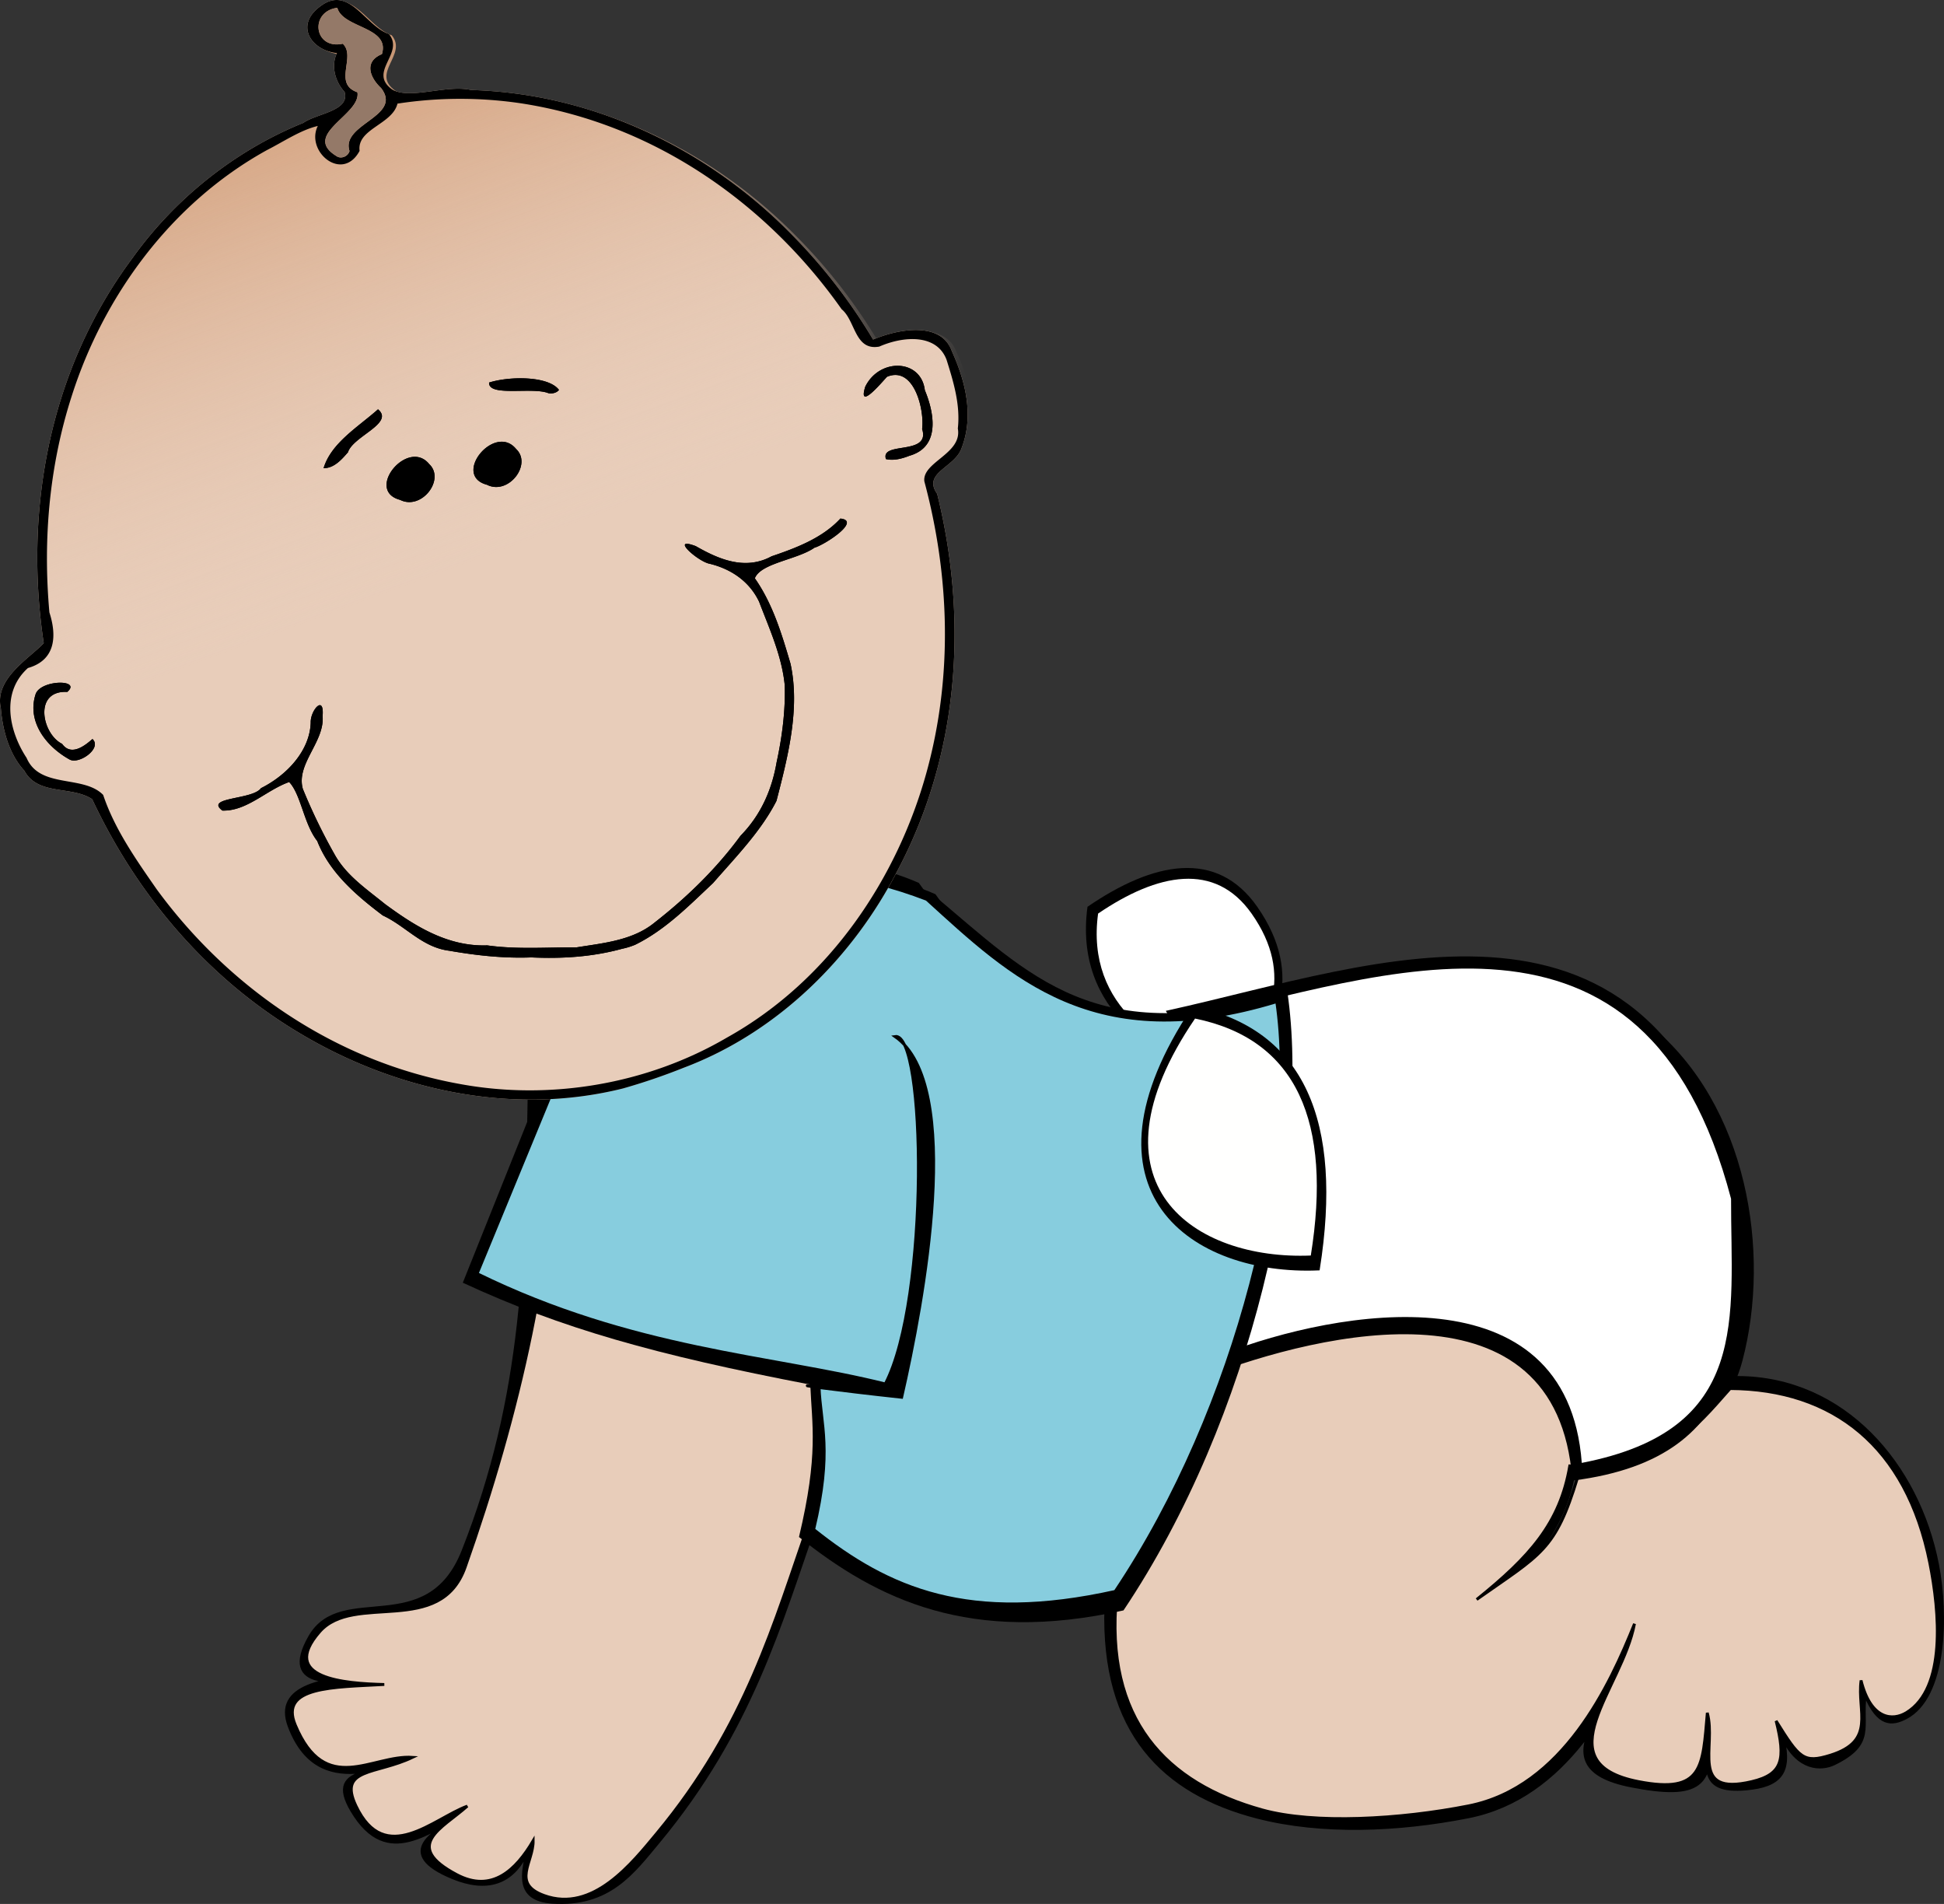 <svg version="1.0" width="140" height="137.084" xmlns="http://www.w3.org/2000/svg"><rect width="100%" height="100%" fill="#333333" stroke="none"/><defs><linearGradient id="prefix__a" y2="546.78" gradientUnits="userSpaceOnUse" y1="270" x2="445.02" x1="450.18"><stop offset="0" stop-color="#d19b75"/><stop offset="1" stop-color="#e8cdba" stop-opacity="0"/></linearGradient></defs><path d="M38.117 78.397c-.208 12.203-.316 22.007-4.769 33.272-2.57 6.503-8.75 2.21-11.032 6.166-2.273 3.939 2.135 3.366 4.864 2.76-3.775.218-7.467.73-6.35 3.694 2.09 5.54 7.172 2.651 10.39 1.988-3.554 1.593-7.974.578-5.87 4.11 2.585 4.336 5.673 1.218 8.18.3-2.405 1.103-5.181 2.768-.914 4.512 2.419.989 4.265.446 5.325-1.803-.232 1.317-.905 3.383 1.85 3.563 4.082.267 5.807-2.148 7.635-4.345 6.655-8.01 8.754-15.693 11.334-23.035 7.061 6.015 12.752 8.12 20.882 6.13-.286 9.022 4.16 13.39 10.9 15.125 4.634 1.193 10.125.977 15.21-.027 7.042-1.39 10.606-8.505 12.405-12.992-1.685 4.705-7.751 9.399-.66 10.775 4.82.936 6.1.061 5.459-4.224.136 2.566-.898 4.777 2.83 4.43 2.383-.222 3.215-1.14 2.628-3.622 1.079 2.258 2.745 2.268 3.681 1.813 2.944-1.432 1.918-2.645 2.228-4.958.936 2.25 1.93 2.172 2.933 1.65 2.88-1.501 2.978-7.404 2.274-11.039-1.395-7.192-6.735-13.42-14.365-13.46-3.262 3.507-6.258 8.902-11.522 8.404-1.654 5.444-4.553 6.535-7.22 8.426 3.369-2.672 6.196-5.67 6.92-9.93 6.207 2.12 10.906-3.856 12.036-8.123 2.06-7.781.38-18.365-6.62-24.074-4.476-3.649-14.184-7.114-25.276-2.407-12.783 3.86-21.537.592-27.382-7.822-10.423-4.579-24.425 1.734-27.984 14.743z" fill-rule="evenodd" stroke="#000" stroke-width=".211"/><path d="M89.04 77.603c-5.733-.991-11.736-4.85-10.722-12.315 4.755-3.257 9.31-4.165 12.224 0 3.477 4.972 1.385 9.113-1.501 12.315z" fill-rule="evenodd"/><path d="M40.203 78.741c-.202 11.814-2.808 23.026-6.702 34.091-1.785 5.068-8 1.799-10.49 4.663-2.927 3.365 1.801 3.714 4.663 3.787-3.657.21-7.575.125-6.41 2.913 2.173 5.213 5.527 2.133 8.45 2.331-2.642 1.267-5.385.745-4.08 3.496 2.093 4.418 5.589.906 8.018.018-1.795 1.604-4.71 2.838-.765 4.93 2.535 1.344 4.271-.33 5.511-2.441.019 1.564-1.583 3.088.783 3.946 3.519 1.28 6.354-2.351 8.124-4.479 6.446-7.756 8.465-15.26 10.963-22.37 6.837 5.825 14.274 7.171 22.145 5.246-.875 8.935 3.561 13.522 10.49 15.442 3.745 1.038 9.935.681 14.859-.292 6.82-1.346 10.204-8.766 11.948-13.11-.88 4.692-6.578 10.028.29 11.362 4.668.908 4.615-1.077 4.954-4.952.679 2.415-1.334 6.019 3.204 4.952 2.258-.53 2.431-1.638 1.75-4.37 1.68 2.691 1.968 3.07 3.908 2.47 3.317-1.033 1.911-3.144 2.211-5.384.708 2.842 2.278 2.925 3.274 2.313 2.865-1.76 2.38-7.246 1.678-10.763-1.68-8.423-6.99-12.525-14.38-12.564-2.883 3.26-3.832 4.563-10.987 6.41-1.6 5.273-2.625 5.506-7.267 8.777 3.812-3.067 6-5.49 6.702-9.617 5.187.478 10.562-3.734 11.655-7.867 1.995-7.532.367-17.781-6.41-23.309-4.333-3.534-13.736-6.892-24.477-2.331-12.376 3.735-20.855.573-26.515-7.575-10.092-4.434-23.652 1.678-27.097 14.277z" fill="#e8cdba" fill-rule="evenodd" stroke="#000" stroke-width=".204"/><path d="M88.775 76.826c-5.182-.89-10.61-4.35-9.694-11.05 4.302-2.921 8.418-3.737 11.053 0 3.145 4.462 1.252 8.178-1.359 11.05z" fill="#fff" fill-rule="evenodd"/><path d="M86.746 99.036c8.43-3.24 25.481-7.282 26.585 7.45 13.025-1.674 12.062-11.183 12.085-20.139-6.49-24.729-26.149-16.829-41.289-13.494 4.19 6.686 5.407 15.201 2.619 26.183z" fill-rule="evenodd" stroke="#000" stroke-width=".212"/><path d="M88.17 97.445c8.042-3.088 24.692-6.168 25.744 7.883 12.23-2.372 10.729-10.473 10.751-19.016-6.19-23.584-24.94-16.05-39.38-12.87 3.996 6.378 5.544 13.531 2.885 24.003z" fill="#fff" fill-rule="evenodd"/><path d="M39.02 78.15l-5.69 14.206c7.104 3.29 13.877 5.195 25.024 7.335.114 2.886.612 5.005-.814 10.973 5.666 4.522 12.336 7.74 23.37 5.285 9.32-13.909 13.485-33.043 11.804-44.506-13.794 4.2-18.455-1.121-25.64-7.138C56.99 60.435 47.489 61.02 39.02 78.15z" fill-rule="evenodd"/><path d="M39.791 78.519l-5.43 13.184c11.205 5.501 21.26 5.911 29.392 7.94 3.196-6.124 2.925-25.373.698-25.018 5.015 3.484 2.045 19.163.485 25.98-4.508-.486-8.654-1.037-5.95-.757.11 2.751.973 4.58-.387 10.275 5.405 4.314 11.185 6.803 21.714 4.459 8.89-13.268 13.235-31.525 11.632-42.461-13.162 4.005-19.087-1.81-25.204-7.368-9.62-3.691-18.87-2.576-26.95 13.766z" fill="#87cdde" fill-rule="evenodd" stroke="#000" stroke-width=".204"/><path d="M85.948 72.571c7.908 1.644 10.66 8.196 8.99 18.788-8.998.377-17.799-5.585-8.99-18.788z" fill-rule="evenodd" stroke="#000" stroke-width=".222"/><path d="M86.063 73.336c7.334 1.495 9.884 7.443 8.336 17.062-8.344.345-16.505-5.07-8.336-17.062z" fill="#fffffe" fill-rule="evenodd"/><path d="M44.863 78.369c-8.17 2.033-16.555.004-23.118-3.883C14.93 70.479 9.85 64.39 6.638 57.542c-1.473-.98-3.912-.24-4.885-2.05C.66 54.305.19 52.588.06 50.985c-.478-2.112 2.04-3.564 3.09-4.676-1.398-9.252.242-19.5 6.416-27.764 3.014-4.2 7.306-7.687 12.286-9.701.94-.676 3.368-.84 2.963-2.225-.72-.794-.977-1.938-.546-2.797-1.848-.185-3.069-2.001-1.21-3.36 2.089-1.6 3.238 1.426 4.946 1.985 1.162 1.403-1.562 2.728.26 4.011 1.312.722 3.886-.383 5.666.022 9.188.263 17.42 4.556 23.223 10.548a39.632 39.632 0 015.722 7.42c1.894-.793 4.903-1.31 5.673.837.964 2.118 1.618 4.632.694 7-.497 1.389-2.825 1.75-1.752 3.268 2.172 8.766 1.713 18.542-2.882 27.178-3.137 6.098-8.506 11.565-15.377 14.148a44.294 44.294 0 01-4.369 1.49z" fill="#e8cdba"/><path d="M417.99 824.32c-52.29-7.71-96.75-42.66-126.41-85.11-30.87-43.89-46.95-96.99-50.41-150.25-6.42-10.24-22.33-11.66-23.97-26.06-3.73-10.62-2.64-23.11.18-33.97 1.93-15.11 19.89-18.15 28.51-22.75 12.51-64.38 44.99-127.46 99.54-165.83 27-19.82 59.87-31.66 93.47-32.05 7.01-2.01 21.56 3.17 22.29-6.97-2.43-7.07-1.38-15.25 3.06-19.78-10.39-5.98-13.46-21.06.44-25.19 15.78-5.13 15.73 17.71 24.46 25.79 3.66 12.21-15.22 13.89-7.44 27.02 6.05 8.12 23.56 7.5 33.06 14.75 53.1 25.42 91.61 74.84 112.13 129.16 7.88 20.48 13.48 41.82 16.85 63.5 12.84-.33 31.58 4.03 31.28 20.12.9 16.4-.9 34.6-11.59 47.77-6.01 7.84-20.42 4.21-17.54 16.95-6.9 63.18-31.43 126.21-77.58 171.09-31.96 31.97-75.55 54.04-121.47 53.29-9.64.1-19.28-.45-28.86-1.48z" fill="url(#prefix__a)" transform="matrix(.149 -.058 .051 .132 -59.062 -6.331)"/><path d="M44.863 78.369c-8.17 2.033-16.555.004-23.118-3.883C14.93 70.479 9.85 64.39 6.638 57.542c-1.473-.98-3.912-.24-4.885-2.05C.66 54.305.19 52.588.06 50.985c-.478-2.112 2.04-3.564 3.09-4.676-1.398-9.252.242-19.5 6.416-27.764 3.014-4.2 7.306-7.687 12.286-9.701.94-.676 3.368-.84 2.963-2.225-.72-.794-.977-1.938-.546-2.797-1.848-.185-3.069-2.001-1.21-3.36 2.089-1.6 3.238 1.426 4.946 1.985 1.162 1.403-1.562 2.728.26 4.011 1.312.722 3.886-.383 5.666.022 9.188.263 17.42 4.556 23.223 10.548a39.632 39.632 0 015.722 7.42c1.894-.793 4.903-1.31 5.673.837.964 2.118 1.618 4.632.694 7-.497 1.389-2.825 1.75-1.752 3.268 2.172 8.766 1.713 18.542-2.882 27.178-3.137 6.098-8.506 11.565-15.377 14.148a44.294 44.294 0 01-4.369 1.49zm7.511-3.675c7.447-4.158 12.253-11.544 14.33-19.007 1.954-7.029 1.668-14.3-.135-21.025-.176-1.402 2.75-1.988 2.41-3.81.193-1.709-.314-3.362-.806-4.934-.696-1.893-3.106-1.733-4.853-.963-1.775.32-1.705-1.872-2.708-2.69-5.178-7.35-13.193-13.26-22.948-14.804a29.79 29.79 0 00-9.04 0c-.364 1.502-2.935 1.813-2.727 3.4-1.229 2.3-3.92.056-3.011-1.792-1.254.3-2.475 1.136-3.666 1.74-7.01 3.876-11.777 10.619-14.022 17.604-1.675 5.15-2.108 10.512-1.64 15.68.503 1.559.538 3.41-1.545 4.004-2.035 1.83-1.29 4.663-.097 6.473.95 2.234 4.09 1.205 5.514 2.664.827 2.468 2.367 4.655 3.855 6.796 5.062 6.915 12.72 12.406 21.933 14.036 6.349 1.153 13.345.039 19.156-3.372zm-7.576-6.38c-2.16.592-4.359.72-6.534.62-2.019.075-3.965-.143-5.909-.48-1.957-.245-3.123-1.768-4.785-2.539-1.94-1.462-3.842-3.106-4.724-5.363-.966-1.224-1.168-3.349-2.021-4.246-1.634.574-3.054 2.114-4.812 2.055-1.298-.987 2.183-.763 2.782-1.613 1.904-.951 3.525-2.73 3.581-4.727-.025-.872.99-2.053.857-.466.158 1.855-1.93 3.45-1.424 5.243a41.004 41.004 0 002.3 4.741c.838 1.5 2.29 2.475 3.624 3.557 2.077 1.525 4.454 3.069 7.349 2.97 2.123.301 4.295.134 6.455.142 1.925-.31 4.036-.494 5.613-1.79 2.343-1.83 4.461-3.897 6.176-6.239 1.492-1.52 2.269-3.356 2.602-5.29.4-1.842.642-3.718.585-5.564-.209-2.107-1.106-4.06-1.843-5.995-.67-1.418-1.949-2.343-3.56-2.739-.826-.141-2.922-1.995-1.004-1.27 1.583.903 3.52 1.79 5.462.732 1.786-.605 3.666-1.32 4.954-2.717 1.534.163-1.138 1.897-1.866 2.098-1.237.867-3.871 1.105-4.295 2.203 1.29 1.84 1.94 4.016 2.568 6.146.7 3.22-.17 6.637-1.01 9.88-1.113 2.188-2.928 4.036-4.57 5.921-1.718 1.612-3.427 3.367-5.602 4.436a5.039 5.039 0 01-.95.293zm19.004-35.26c-.416-1.305 3.226-.225 2.607-2.165.177-1.399-.59-4.572-2.531-3.76-.455.49-2.107 2.46-1.565.712 1.023-2.084 4.016-2.006 4.29.251.613 1.467 1.221 4.054-1.1 4.72-.54.212-1.145.375-1.7.242zM5.022 54.69c-1.693-.933-3.091-2.724-2.462-4.693.334-1.074 3.36-1.106 2.286-.18-2.462-.125-1.817 3.038-.373 3.74.707 1.002 1.826-.048 2.187-.348.71.655-.944 1.843-1.637 1.481zm30.046-19.788c-2.552-.68.56-4.465 2.1-2.574 1.174 1.103-.548 3.356-2.1 2.574zm-6.259 1.086c-2.552-.68.56-4.464 2.101-2.574 1.173 1.103-.549 3.357-2.1 2.574zm10.684-7.681c-1.163-.466-4.337.29-4.27-.764 1.53-.476 4.294-.468 5.032.53-.167.222-.51.288-.762.234zm-16.189 5.4c.55-1.825 2.503-2.973 3.918-4.236 1.208 1.003-1.8 1.933-2.163 3.093-.445.508-.995 1.152-1.755 1.143zm1.866-22.833c-.644-1.967 3.86-2.482 2.273-4.537-.767-.708-1.29-1.887.063-2.443.601-1.986-2.811-1.847-3.215-3.333-2.023.264-1.689 3.04.394 2.587.986.928-.734 2.878 1.056 3.495.28 1.63-4.128 3.053-1.45 4.632.333.176.786-.043.879-.4z"/><path d="M44.798 68.313c-2.16.593-4.359.721-6.534.62-2.019.076-3.965-.142-5.909-.48-1.957-.244-3.123-1.767-4.785-2.538-1.94-1.462-3.842-3.106-4.724-5.363-.966-1.224-1.168-3.349-2.021-4.246-1.634.574-3.054 2.114-4.812 2.055-1.298-.987 2.183-.763 2.782-1.613 1.904-.951 3.525-2.73 3.581-4.727-.025-.872.99-2.053.857-.466.158 1.855-1.93 3.45-1.424 5.243a41.004 41.004 0 002.3 4.741c.838 1.5 2.29 2.475 3.624 3.557 2.077 1.525 4.454 3.069 7.349 2.97 2.123.301 4.295.134 6.455.142 1.925-.31 4.036-.494 5.613-1.79 2.343-1.83 4.461-3.897 6.176-6.239 1.492-1.52 2.269-3.356 2.602-5.29.4-1.842.642-3.718.585-5.564-.209-2.107-1.106-4.06-1.843-5.995-.67-1.418-1.949-2.343-3.56-2.739-.826-.141-2.922-1.995-1.004-1.27 1.583.903 3.52 1.79 5.462.732 1.786-.605 3.666-1.32 4.954-2.717 1.534.163-1.138 1.897-1.866 2.098-1.237.867-3.871 1.105-4.295 2.203 1.29 1.84 1.94 4.016 2.568 6.146.7 3.22-.17 6.637-1.01 9.88-1.113 2.188-2.928 4.036-4.57 5.921-1.718 1.612-3.427 3.367-5.602 4.436a5.039 5.039 0 01-.95.293zM63.802 33.054c-.416-1.305 3.226-.225 2.607-2.165.177-1.399-.59-4.572-2.531-3.76-.455.49-2.107 2.46-1.565.712 1.023-2.084 4.016-2.006 4.29.251.613 1.467 1.221 4.054-1.1 4.72-.54.212-1.145.375-1.7.242zM5.023 54.691c-1.694-.933-3.092-2.724-2.463-4.693.334-1.074 3.36-1.106 2.286-.18-2.462-.125-1.817 3.038-.373 3.74.707 1.002 1.826-.048 2.187-.348.71.655-.944 1.843-1.637 1.481zM35.068 34.903c-2.552-.68.56-4.465 2.1-2.574 1.174 1.103-.548 3.356-2.1 2.574zM28.81 35.99c-2.553-.681.56-4.465 2.1-2.575 1.173 1.103-.549 3.357-2.1 2.574zM39.493 28.308c-1.163-.466-4.337.29-4.27-.764 1.53-.476 4.294-.468 5.032.53-.167.222-.51.288-.762.234zM23.304 33.708c.55-1.825 2.503-2.973 3.918-4.236 1.208 1.003-1.8 1.933-2.163 3.093-.445.508-.995 1.152-1.755 1.143z"/><path d="M25.17 10.875c-.644-1.967 3.86-2.482 2.273-4.537-.767-.708-1.29-1.887.063-2.443.601-1.986-2.811-1.847-3.215-3.333-2.023.264-1.689 3.04.394 2.587.986.928-.734 2.878 1.056 3.495.28 1.63-4.128 3.053-1.45 4.632.333.176.786-.043.879-.4z" fill="#947968"/></svg>